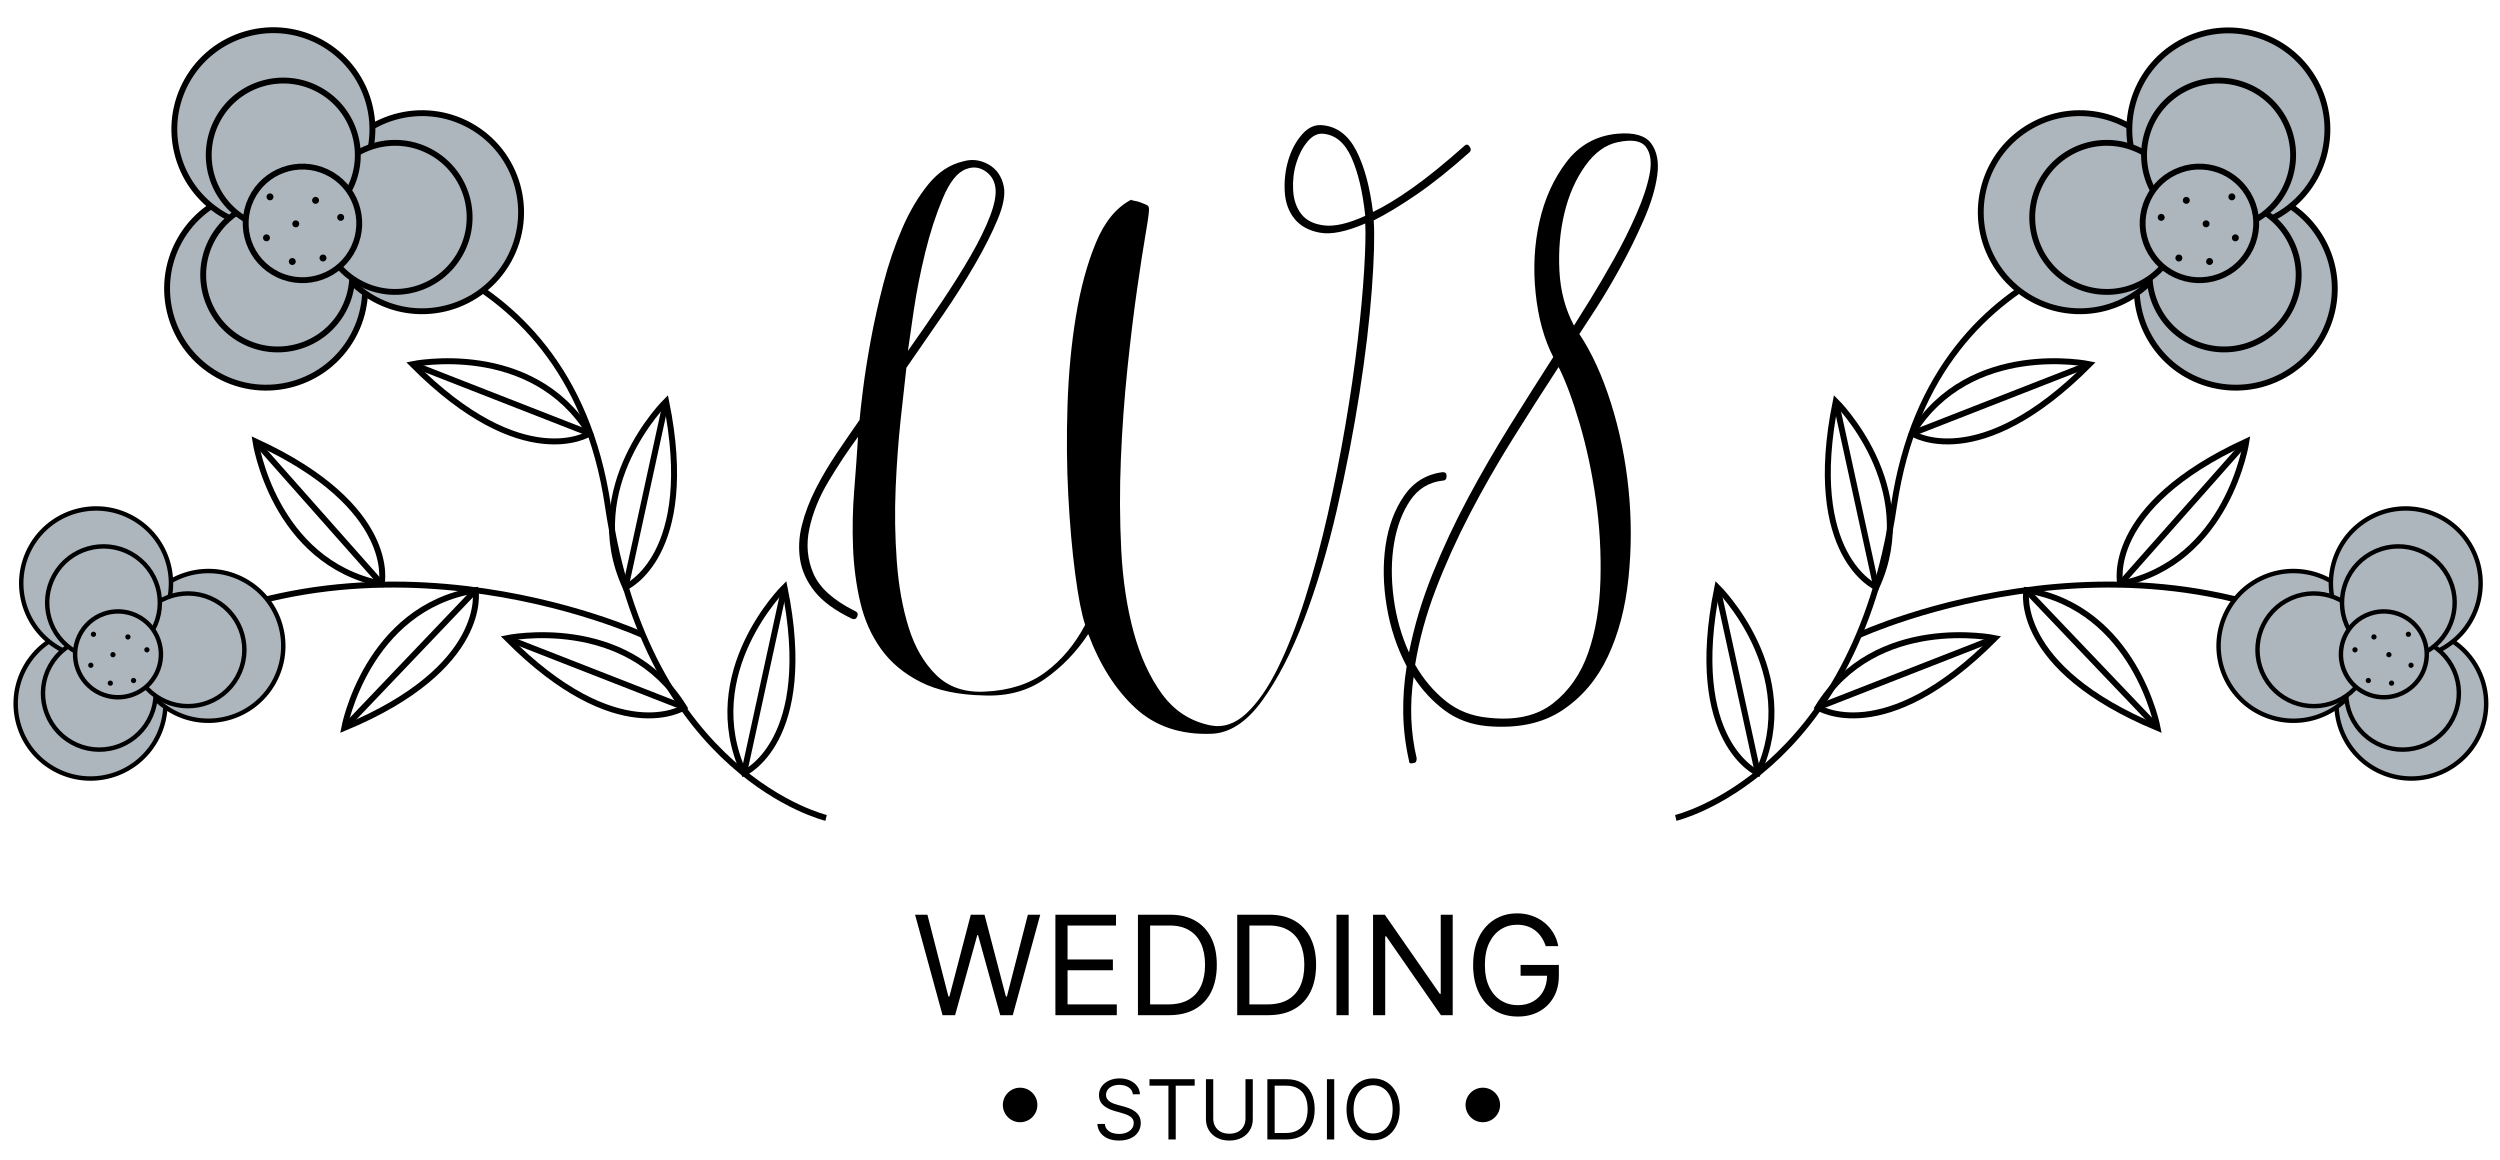 <svg width="181" height="84" viewBox="0 0 181 84" fill="none" xmlns="http://www.w3.org/2000/svg">
<path d="M68.24 73.499L66.251 66.226H67.146L68.666 72.15H68.737L70.285 66.226H71.279L72.828 72.15H72.899L74.418 66.226H75.313L73.325 73.499H72.416L70.811 67.704H70.754L69.149 73.499H68.24ZM76.411 73.499V66.226H80.8V67.007H77.291V69.465H80.573V70.246H77.291V72.718H80.857V73.499H76.411ZM84.632 73.499H82.387V66.226H84.731C85.436 66.226 86.04 66.372 86.542 66.663C87.044 66.952 87.429 67.367 87.696 67.909C87.964 68.449 88.097 69.096 88.097 69.848C88.097 70.606 87.963 71.258 87.693 71.805C87.423 72.35 87.03 72.769 86.514 73.062C85.998 73.353 85.37 73.499 84.632 73.499ZM83.268 72.718H84.575C85.176 72.718 85.674 72.602 86.07 72.37C86.465 72.138 86.76 71.807 86.954 71.379C87.148 70.95 87.245 70.44 87.245 69.848C87.245 69.261 87.149 68.756 86.958 68.332C86.766 67.906 86.479 67.579 86.098 67.352C85.717 67.122 85.242 67.007 84.674 67.007H83.268V72.718ZM91.819 73.499H89.575V66.226H91.918C92.624 66.226 93.228 66.372 93.73 66.663C94.231 66.952 94.616 67.367 94.884 67.909C95.151 68.449 95.285 69.096 95.285 69.848C95.285 70.606 95.15 71.258 94.88 71.805C94.61 72.35 94.217 72.769 93.701 73.062C93.185 73.353 92.558 73.499 91.819 73.499ZM90.456 72.718H91.762C92.364 72.718 92.862 72.602 93.257 72.37C93.653 72.138 93.947 71.807 94.141 71.379C94.336 70.95 94.433 70.44 94.433 69.848C94.433 69.261 94.337 68.756 94.145 68.332C93.953 67.906 93.667 67.579 93.286 67.352C92.905 67.122 92.43 67.007 91.862 67.007H90.456V72.718ZM97.643 66.226V73.499H96.762V66.226H97.643ZM105.176 66.226V73.499H104.324L100.36 67.789H100.289V73.499H99.409V66.226H100.261L104.238 71.951H104.309V66.226H105.176ZM111.91 68.499C111.832 68.26 111.729 68.046 111.601 67.856C111.475 67.664 111.325 67.501 111.15 67.366C110.977 67.231 110.78 67.128 110.56 67.057C110.34 66.986 110.099 66.951 109.836 66.951C109.405 66.951 109.013 67.062 108.66 67.284C108.308 67.507 108.027 67.835 107.819 68.268C107.61 68.701 107.506 69.233 107.506 69.863C107.506 70.492 107.612 71.024 107.822 71.457C108.033 71.89 108.318 72.218 108.678 72.441C109.038 72.663 109.443 72.775 109.893 72.775C110.309 72.775 110.676 72.686 110.993 72.508C111.313 72.328 111.562 72.075 111.739 71.748C111.919 71.419 112.009 71.032 112.009 70.587L112.279 70.644H110.091V69.863H112.861V70.644C112.861 71.243 112.734 71.764 112.478 72.206C112.225 72.649 111.874 72.992 111.427 73.236C110.982 73.478 110.47 73.598 109.893 73.598C109.249 73.598 108.683 73.447 108.195 73.144C107.71 72.841 107.331 72.41 107.059 71.851C106.789 71.293 106.654 70.63 106.654 69.863C106.654 69.287 106.731 68.77 106.885 68.311C107.041 67.849 107.261 67.456 107.545 67.132C107.829 66.807 108.166 66.559 108.554 66.386C108.942 66.213 109.369 66.127 109.836 66.127C110.219 66.127 110.577 66.185 110.908 66.301C111.242 66.414 111.539 66.577 111.8 66.787C112.062 66.996 112.281 67.245 112.457 67.537C112.632 67.825 112.752 68.146 112.819 68.499H111.91Z" fill="black"/>
<path d="M75.106 79.999C75.106 80.689 74.546 81.249 73.856 81.249C73.166 81.249 72.606 80.689 72.606 79.999C72.606 79.309 73.166 78.749 73.856 78.749C74.546 78.749 75.106 79.309 75.106 79.999Z" fill="black"/>
<path d="M82.021 79.226C81.995 79.01 81.891 78.843 81.71 78.723C81.528 78.604 81.305 78.544 81.041 78.544C80.847 78.544 80.678 78.576 80.534 78.638C80.39 78.701 80.278 78.787 80.197 78.896C80.117 79.005 80.078 79.13 80.078 79.269C80.078 79.385 80.105 79.485 80.161 79.569C80.218 79.652 80.29 79.721 80.378 79.776C80.466 79.83 80.558 79.875 80.655 79.91C80.752 79.944 80.84 79.972 80.921 79.993L81.365 80.113C81.478 80.142 81.605 80.184 81.744 80.236C81.884 80.289 82.019 80.36 82.146 80.451C82.276 80.541 82.382 80.656 82.466 80.796C82.55 80.937 82.592 81.11 82.592 81.314C82.592 81.55 82.53 81.763 82.406 81.954C82.284 82.144 82.105 82.295 81.87 82.407C81.635 82.519 81.35 82.576 81.015 82.576C80.703 82.576 80.432 82.525 80.203 82.424C79.976 82.323 79.797 82.183 79.666 82.002C79.537 81.822 79.464 81.613 79.447 81.374H79.992C80.007 81.539 80.062 81.675 80.159 81.783C80.257 81.89 80.38 81.969 80.529 82.022C80.68 82.073 80.842 82.098 81.015 82.098C81.217 82.098 81.398 82.066 81.558 82C81.719 81.934 81.846 81.841 81.94 81.723C82.034 81.604 82.08 81.465 82.08 81.306C82.08 81.161 82.04 81.043 81.959 80.952C81.878 80.861 81.771 80.787 81.639 80.731C81.507 80.674 81.365 80.624 81.211 80.581L80.674 80.428C80.333 80.33 80.063 80.19 79.865 80.008C79.666 79.826 79.566 79.588 79.566 79.294C79.566 79.05 79.632 78.837 79.764 78.655C79.898 78.472 80.077 78.33 80.301 78.229C80.527 78.127 80.779 78.076 81.058 78.076C81.339 78.076 81.589 78.126 81.808 78.227C82.026 78.326 82.2 78.463 82.328 78.636C82.457 78.809 82.525 79.006 82.532 79.226H82.021ZM83.222 78.604V78.135H86.495V78.604H85.123V82.499H84.594V78.604H83.222ZM90.174 78.135H90.702V81.025C90.702 81.323 90.632 81.589 90.491 81.823C90.352 82.056 90.155 82.24 89.901 82.375C89.647 82.509 89.349 82.576 89.006 82.576C88.664 82.576 88.365 82.509 88.111 82.375C87.857 82.24 87.66 82.056 87.519 81.823C87.38 81.589 87.31 81.323 87.31 81.025V78.135H87.839V80.982C87.839 81.195 87.885 81.385 87.979 81.551C88.073 81.716 88.207 81.846 88.38 81.941C88.555 82.034 88.763 82.081 89.006 82.081C89.249 82.081 89.458 82.034 89.633 81.941C89.807 81.846 89.941 81.716 90.033 81.551C90.127 81.385 90.174 81.195 90.174 80.982V78.135ZM93.104 82.499H91.757V78.135H93.164C93.587 78.135 93.949 78.223 94.25 78.397C94.551 78.571 94.782 78.82 94.943 79.145C95.103 79.469 95.183 79.857 95.183 80.309C95.183 80.763 95.103 81.154 94.941 81.483C94.779 81.809 94.543 82.061 94.233 82.237C93.924 82.412 93.547 82.499 93.104 82.499ZM92.286 82.03H93.07C93.431 82.03 93.73 81.961 93.967 81.821C94.204 81.682 94.381 81.484 94.498 81.227C94.614 80.97 94.672 80.664 94.672 80.309C94.672 79.956 94.615 79.653 94.5 79.399C94.385 79.143 94.213 78.947 93.984 78.811C93.755 78.673 93.471 78.604 93.13 78.604H92.286V82.03ZM96.598 78.135V82.499H96.07V78.135H96.598ZM101.34 80.317C101.34 80.777 101.257 81.175 101.09 81.51C100.924 81.846 100.696 82.104 100.406 82.286C100.117 82.468 99.786 82.559 99.413 82.559C99.041 82.559 98.71 82.468 98.421 82.286C98.131 82.104 97.903 81.846 97.737 81.51C97.57 81.175 97.487 80.777 97.487 80.317C97.487 79.857 97.57 79.459 97.737 79.124C97.903 78.789 98.131 78.53 98.421 78.348C98.71 78.166 99.041 78.076 99.413 78.076C99.786 78.076 100.117 78.166 100.406 78.348C100.696 78.53 100.924 78.789 101.09 79.124C101.257 79.459 101.34 79.857 101.34 80.317ZM100.828 80.317C100.828 79.939 100.765 79.62 100.639 79.36C100.514 79.1 100.344 78.904 100.129 78.77C99.916 78.637 99.678 78.57 99.413 78.57C99.149 78.57 98.91 78.637 98.695 78.77C98.482 78.904 98.313 79.1 98.186 79.36C98.061 79.62 97.999 79.939 97.999 80.317C97.999 80.695 98.061 81.014 98.186 81.274C98.313 81.534 98.482 81.731 98.695 81.864C98.91 81.998 99.149 82.064 99.413 82.064C99.678 82.064 99.916 81.998 100.129 81.864C100.344 81.731 100.514 81.534 100.639 81.274C100.765 81.014 100.828 80.695 100.828 80.317Z" fill="black"/>
<path d="M108.606 79.999C108.606 80.689 108.046 81.249 107.356 81.249C106.666 81.249 106.106 80.689 106.106 79.999C106.106 79.309 106.666 78.749 107.356 78.749C108.046 78.749 108.606 79.309 108.606 79.999Z" fill="black"/>
<path d="M61.677 44.795C60.455 44.202 59.556 43.545 58.982 42.823C58.408 42.1 58.056 41.333 57.927 40.517C57.798 39.703 57.844 38.86 58.066 37.989C58.288 37.119 58.622 36.248 59.066 35.378C59.511 34.508 60.019 33.647 60.594 32.794C61.168 31.943 61.714 31.146 62.233 30.405C62.27 29.961 62.353 29.22 62.483 28.183C62.612 27.146 62.797 25.97 63.039 24.655C63.279 23.341 63.585 21.97 63.955 20.544C64.325 19.119 64.779 17.785 65.317 16.544C65.853 15.303 66.484 14.239 67.206 13.349C67.929 12.46 68.77 11.904 69.734 11.683C70.363 11.498 70.974 11.572 71.567 11.905C72.159 12.239 72.53 12.776 72.678 13.516C72.789 14.109 72.641 14.896 72.233 15.877C71.825 16.859 71.279 17.942 70.594 19.127C69.908 20.313 69.122 21.553 68.233 22.849C67.344 24.146 66.474 25.405 65.622 26.627C65.511 27.591 65.372 28.849 65.205 30.405C65.039 31.961 64.918 33.609 64.844 35.35C64.769 37.091 64.797 38.85 64.927 40.628C65.056 42.406 65.344 44.007 65.788 45.434C66.232 46.859 66.899 48.008 67.788 48.878C68.677 49.748 69.844 50.146 71.288 50.073C73.066 49.998 74.538 49.526 75.705 48.656C76.872 47.785 77.825 46.646 78.566 45.239C78.307 44.461 78.066 43.23 77.844 41.544C77.622 39.859 77.455 37.97 77.344 35.877C77.233 33.785 77.214 31.599 77.289 29.321C77.363 27.043 77.567 24.895 77.9 22.876C78.233 20.858 78.714 19.089 79.345 17.57C79.974 16.052 80.826 15.014 81.901 14.459C81.937 14.497 82.021 14.524 82.151 14.542C82.28 14.561 82.419 14.598 82.568 14.653C82.716 14.709 82.854 14.764 82.985 14.82C83.114 14.875 83.179 14.959 83.179 15.07C83.216 15.181 83.142 15.774 82.957 16.848C82.771 17.922 82.558 19.302 82.318 20.987C82.076 22.672 81.846 24.58 81.623 26.709C81.401 28.839 81.243 31.015 81.151 33.237C81.058 35.459 81.068 37.654 81.178 39.82C81.289 41.987 81.586 43.959 82.067 45.737C82.548 47.515 83.234 49.015 84.123 50.237C85.012 51.459 86.178 52.218 87.623 52.515C88.548 52.7 89.419 52.413 90.234 51.654C91.048 50.895 91.808 49.801 92.512 48.376C93.215 46.95 93.873 45.274 94.484 43.348C95.095 41.422 95.642 39.395 96.123 37.264C96.604 35.135 97.03 32.987 97.401 30.82C97.771 28.653 98.068 26.617 98.29 24.709C98.512 22.801 98.67 21.098 98.762 19.598C98.854 18.098 98.882 16.959 98.845 16.181C97.474 16.774 96.381 16.996 95.567 16.848C94.752 16.7 94.131 16.357 93.706 15.82C93.28 15.283 93.048 14.617 93.012 13.82C92.974 13.024 93.068 12.264 93.29 11.542C93.512 10.82 93.846 10.209 94.29 9.708C94.735 9.208 95.235 8.996 95.79 9.069C96.826 9.18 97.632 9.801 98.207 10.93C98.781 12.06 99.179 13.532 99.402 15.347C100.254 14.94 101.226 14.347 102.319 13.569C103.411 12.791 104.643 11.791 106.013 10.569C106.161 10.421 106.291 10.44 106.402 10.625C106.513 10.773 106.513 10.903 106.402 11.014C104.994 12.274 103.708 13.301 102.541 14.098C101.374 14.895 100.346 15.515 99.457 15.959C99.531 17.07 99.485 18.746 99.318 20.987C99.152 23.228 98.855 25.719 98.429 28.459C98.003 31.201 97.457 34.015 96.79 36.904C96.123 39.793 95.336 42.432 94.429 44.821C93.521 47.21 92.503 49.182 91.374 50.738C90.244 52.293 89.013 53.09 87.679 53.127C85.457 53.201 83.632 52.58 82.207 51.266C80.78 49.951 79.642 48.164 78.79 45.905C77.937 47.201 76.892 48.285 75.651 49.155C74.41 50.025 72.937 50.423 71.234 50.35C69.381 50.312 67.854 49.989 66.65 49.378C65.446 48.767 64.492 47.97 63.789 46.989C63.085 46.007 62.585 44.887 62.289 43.628C61.992 42.369 61.816 41.045 61.761 39.656C61.705 38.267 61.733 36.888 61.844 35.517C61.955 34.147 62.047 32.85 62.122 31.628C61.381 32.628 60.668 33.703 59.983 34.85C59.297 35.998 58.835 37.147 58.594 38.295C58.352 39.443 58.455 40.527 58.9 41.545C59.344 42.564 60.344 43.462 61.9 44.24C62.085 44.314 62.141 44.443 62.067 44.629C61.991 44.813 61.862 44.868 61.677 44.795ZM65.733 25.406C66.547 24.258 67.353 23.091 68.149 21.905C68.945 20.72 69.649 19.6 70.26 18.544C70.871 17.488 71.343 16.526 71.677 15.655C72.01 14.785 72.14 14.091 72.066 13.572C71.991 13.054 71.741 12.656 71.316 12.378C70.89 12.1 70.435 12.054 69.954 12.239C69.324 12.461 68.76 13.165 68.26 14.35C67.76 15.536 67.334 16.85 66.982 18.295C66.63 19.739 66.352 21.147 66.149 22.517C65.945 23.887 65.806 24.85 65.733 25.406ZM98.845 15.627C98.659 13.887 98.326 12.479 97.845 11.405C97.363 10.331 96.678 9.757 95.789 9.683C95.381 9.646 95.002 9.841 94.65 10.266C94.298 10.692 94.029 11.21 93.845 11.822C93.659 12.433 93.585 13.081 93.623 13.766C93.659 14.452 93.854 15.026 94.206 15.488C94.558 15.952 95.113 16.23 95.873 16.321C96.631 16.414 97.622 16.183 98.845 15.627Z" fill="black"/>
<path d="M102.011 55.073C101.752 53.925 101.613 52.785 101.594 51.656C101.575 50.526 101.658 49.386 101.844 48.239C101.14 46.906 100.658 45.461 100.4 43.906C100.141 42.351 100.113 40.878 100.317 39.489C100.52 38.1 100.964 36.906 101.65 35.906C102.335 34.906 103.27 34.332 104.456 34.184C104.641 34.184 104.734 34.277 104.734 34.462C104.734 34.684 104.641 34.795 104.456 34.795C103.456 34.906 102.669 35.388 102.095 36.24C101.52 37.093 101.131 38.129 100.928 39.351C100.724 40.573 100.714 41.888 100.901 43.296C101.086 44.703 101.456 46.019 102.012 47.241C102.382 45.352 102.947 43.463 103.707 41.574C104.466 39.685 105.327 37.843 106.29 36.046C107.253 34.25 108.271 32.49 109.346 30.768C110.42 29.046 111.457 27.407 112.457 25.851C111.79 24.555 111.364 23.009 111.179 21.212C110.993 19.416 111.086 17.694 111.457 16.045C111.827 14.397 112.476 12.962 113.402 11.74C114.328 10.518 115.55 9.833 117.069 9.684C118.291 9.573 119.115 9.805 119.541 10.378C119.966 10.952 120.115 11.721 119.986 12.683C119.855 13.647 119.532 14.721 119.014 15.905C118.495 17.091 117.93 18.239 117.319 19.35C116.708 20.461 116.115 21.461 115.541 22.35C114.966 23.239 114.569 23.85 114.346 24.183C115.235 25.517 115.994 27.175 116.624 29.156C117.253 31.138 117.68 33.212 117.902 35.379C118.124 37.546 118.124 39.704 117.902 41.851C117.68 43.999 117.18 45.897 116.402 47.545C115.624 49.193 114.522 50.49 113.096 51.434C111.669 52.378 109.864 52.758 107.679 52.573C106.493 52.462 105.465 52.082 104.596 51.434C103.725 50.785 102.975 49.98 102.346 49.017C102.049 51.053 102.124 53.017 102.568 54.906C102.568 55.128 102.493 55.239 102.346 55.239C102.122 55.314 102.011 55.258 102.011 55.073ZM102.455 48.128C103.047 49.165 103.779 50.035 104.649 50.739C105.519 51.442 106.547 51.85 107.732 51.961C109.695 52.183 111.26 51.84 112.427 50.933C113.594 50.025 114.445 48.803 114.983 47.266C115.519 45.729 115.816 43.979 115.872 42.016C115.928 40.053 115.817 38.099 115.539 36.155C115.261 34.211 114.872 32.386 114.372 30.682C113.872 28.979 113.363 27.608 112.844 26.571C111.733 28.275 110.622 30.016 109.511 31.793C108.4 33.571 107.372 35.368 106.427 37.182C105.483 38.997 104.658 40.821 103.955 42.654C103.251 44.489 102.752 46.313 102.455 48.128ZM113.956 23.572C114.215 23.165 114.613 22.526 115.151 21.655C115.687 20.785 116.253 19.822 116.845 18.766C117.437 17.71 117.975 16.637 118.456 15.544C118.937 14.452 119.261 13.48 119.428 12.627C119.594 11.775 119.512 11.118 119.178 10.655C118.845 10.192 118.159 10.072 117.123 10.294C116.234 10.48 115.447 11.053 114.762 12.016C114.076 12.98 113.576 14.118 113.262 15.433C112.947 16.748 112.826 18.137 112.901 19.6C112.974 21.063 113.325 22.387 113.956 23.572Z" fill="black"/>
<path d="M158.751 16.879C158.751 16.879 140.039 16.879 137.12 36.635C134.237 56.156 121.326 59.216 121.326 59.216" stroke="black" stroke-width="0.432" stroke-miterlimit="10"/>
<path d="M155.604 24.386C153.677 20.927 154.919 16.56 158.378 14.633C161.837 12.706 166.204 13.948 168.131 17.407C170.058 20.866 168.816 25.233 165.357 27.16C161.898 29.087 157.531 27.845 155.604 24.386Z" fill="#ADB5BD" stroke="black" stroke-width="0.425" stroke-miterlimit="10"/>
<path d="M144.315 18.853C142.388 15.394 143.63 11.027 147.089 9.1C150.548 7.173 154.915 8.415 156.842 11.874C158.769 15.333 157.527 19.7 154.067 21.627C150.608 23.554 146.242 22.312 144.315 18.853Z" fill="#ADB5BD" stroke="black" stroke-width="0.425" stroke-miterlimit="10"/>
<path d="M155.071 12.861C153.144 9.402 154.386 5.035 157.845 3.108C161.304 1.181 165.671 2.423 167.598 5.882C169.525 9.341 168.283 13.708 164.824 15.635C161.365 17.562 156.998 16.32 155.071 12.861Z" fill="#ADB5BD" stroke="black" stroke-width="0.425" stroke-miterlimit="10"/>
<path d="M156.313 22.529C154.863 19.925 155.797 16.639 158.401 15.189C161.005 13.739 164.291 14.674 165.741 17.277C167.191 19.88 166.257 23.167 163.653 24.617C161.05 26.067 157.763 25.132 156.313 22.529Z" fill="#ADB5BD" stroke="black" stroke-width="0.425" stroke-miterlimit="10"/>
<path d="M147.816 18.364C146.366 15.76 147.301 12.474 149.904 11.024C152.508 9.574 155.794 10.508 157.244 13.112C158.694 15.716 157.76 19.002 155.156 20.452C152.553 21.903 149.267 20.968 147.816 18.364Z" fill="#ADB5BD" stroke="black" stroke-width="0.425" stroke-miterlimit="10"/>
<path d="M155.912 13.855C154.462 11.252 155.397 7.965 158 6.515C160.604 5.065 163.89 6 165.34 8.603C166.79 11.206 165.855 14.493 163.252 15.943C160.649 17.393 157.362 16.458 155.912 13.855Z" fill="#ADB5BD" stroke="black" stroke-width="0.425" stroke-miterlimit="10"/>
<path d="M155.52 17.931C154.549 15.878 155.427 13.427 157.48 12.456C159.533 11.485 161.984 12.363 162.955 14.416C163.926 16.469 163.048 18.92 160.995 19.891C158.941 20.861 156.49 19.984 155.52 17.931Z" fill="#ADB5BD" stroke="black" stroke-width="0.425" stroke-miterlimit="10"/>
<path d="M158.541 14.506C158.541 14.646 158.428 14.759 158.288 14.759C158.148 14.759 158.035 14.646 158.035 14.506C158.035 14.366 158.148 14.253 158.288 14.253C158.428 14.252 158.541 14.366 158.541 14.506Z" fill="black"/>
<path d="M161.84 14.252C161.84 14.392 161.727 14.505 161.587 14.505C161.447 14.505 161.334 14.392 161.334 14.252C161.334 14.112 161.447 13.999 161.587 13.999C161.727 13.999 161.84 14.113 161.84 14.252Z" fill="black"/>
<path d="M162.094 17.219C162.094 17.359 161.981 17.472 161.841 17.472C161.701 17.472 161.588 17.359 161.588 17.219C161.588 17.079 161.701 16.966 161.841 16.966C161.981 16.966 162.094 17.079 162.094 17.219Z" fill="black"/>
<path d="M159.974 16.206C159.974 16.346 159.861 16.459 159.721 16.459C159.581 16.459 159.468 16.346 159.468 16.206C159.468 16.066 159.581 15.953 159.721 15.953C159.861 15.953 159.974 16.066 159.974 16.206Z" fill="black"/>
<path d="M156.723 15.738C156.723 15.878 156.61 15.991 156.47 15.991C156.33 15.991 156.217 15.878 156.217 15.738C156.217 15.598 156.33 15.485 156.47 15.485C156.61 15.485 156.723 15.599 156.723 15.738Z" fill="black"/>
<path d="M158.003 18.68C158.003 18.82 157.89 18.933 157.75 18.933C157.61 18.933 157.497 18.82 157.497 18.68C157.497 18.54 157.61 18.427 157.75 18.427C157.89 18.427 158.003 18.54 158.003 18.68Z" fill="black"/>
<path d="M159.974 19.186C160.113 19.186 160.227 19.072 160.227 18.933C160.227 18.793 160.113 18.68 159.974 18.68C159.834 18.68 159.721 18.793 159.721 18.933C159.721 19.072 159.834 19.186 159.974 19.186Z" fill="black"/>
<path d="M138.445 31.383C138.445 31.383 143.221 34.468 151.277 26.367C151.277 26.367 142.641 24.567 138.445 31.383Z" stroke="black" stroke-width="0.432" stroke-miterlimit="10"/>
<path d="M138.445 31.383L151.277 26.367" stroke="black" stroke-width="0.432" stroke-miterlimit="10"/>
<path d="M135.844 42.517C135.844 42.517 130.629 40.251 132.909 29.056C132.909 29.056 139.194 35.247 135.844 42.517Z" stroke="black" stroke-width="0.432" stroke-miterlimit="10"/>
<path d="M135.844 42.517L132.91 29.056" stroke="black" stroke-width="0.432" stroke-miterlimit="10"/>
<path d="M131.605 51.218C131.605 51.218 136.381 54.304 144.437 46.202C144.437 46.202 135.801 44.401 131.605 51.218Z" stroke="black" stroke-width="0.432" stroke-miterlimit="10"/>
<path d="M131.605 51.218L144.437 46.202" stroke="black" stroke-width="0.432" stroke-miterlimit="10"/>
<path d="M127.272 55.978C127.272 55.978 122.057 53.712 124.337 42.517C124.337 42.517 130.621 48.708 127.272 55.978Z" stroke="black" stroke-width="0.432" stroke-miterlimit="10"/>
<path d="M127.272 55.978L124.337 42.517" stroke="black" stroke-width="0.432" stroke-miterlimit="10"/>
<path d="M134.584 45.986C134.584 45.986 155.839 36.153 173.479 48.709" stroke="black" stroke-width="0.432" stroke-miterlimit="10"/>
<path d="M169.845 53.583C168.388 50.968 169.327 47.667 171.942 46.211C174.557 44.754 177.858 45.693 179.314 48.308C180.771 50.923 179.832 54.224 177.217 55.68C174.602 57.137 171.302 56.198 169.845 53.583Z" fill="#ADB5BD" stroke="black" stroke-width="0.321" stroke-miterlimit="10"/>
<path d="M161.311 49.4C159.854 46.785 160.793 43.484 163.408 42.028C166.023 40.571 169.324 41.51 170.78 44.125C172.237 46.74 171.298 50.041 168.683 51.497C166.068 52.954 162.767 52.015 161.311 49.4Z" fill="#ADB5BD" stroke="black" stroke-width="0.321" stroke-miterlimit="10"/>
<path d="M169.442 44.871C167.985 42.256 168.924 38.955 171.539 37.499C174.154 36.042 177.455 36.981 178.911 39.596C180.368 42.211 179.429 45.512 176.814 46.968C174.199 48.425 170.898 47.486 169.442 44.871Z" fill="#ADB5BD" stroke="black" stroke-width="0.321" stroke-miterlimit="10"/>
<path d="M170.381 52.179C169.285 50.211 169.991 47.727 171.959 46.631C173.927 45.535 176.411 46.241 177.507 48.209C178.603 50.177 177.897 52.661 175.929 53.757C173.961 54.854 171.477 54.147 170.381 52.179Z" fill="#ADB5BD" stroke="black" stroke-width="0.321" stroke-miterlimit="10"/>
<path d="M163.958 49.031C162.862 47.063 163.568 44.579 165.536 43.483C167.504 42.387 169.988 43.093 171.085 45.061C172.181 47.029 171.475 49.513 169.507 50.609C167.538 51.706 165.054 50.999 163.958 49.031Z" fill="#ADB5BD" stroke="black" stroke-width="0.321" stroke-miterlimit="10"/>
<path d="M170.077 45.622C168.981 43.654 169.687 41.17 171.655 40.074C173.623 38.978 176.107 39.684 177.203 41.652C178.299 43.62 177.593 46.104 175.625 47.2C173.658 48.297 171.174 47.59 170.077 45.622Z" fill="#ADB5BD" stroke="black" stroke-width="0.321" stroke-miterlimit="10"/>
<path d="M169.781 48.703C169.047 47.151 169.71 45.298 171.262 44.565C172.814 43.831 174.667 44.494 175.4 46.046C176.134 47.598 175.471 49.451 173.919 50.184C172.367 50.918 170.515 50.255 169.781 48.703Z" fill="#ADB5BD" stroke="black" stroke-width="0.321" stroke-miterlimit="10"/>
<path d="M172.065 46.114C172.065 46.22 171.979 46.305 171.874 46.305C171.768 46.305 171.683 46.219 171.683 46.114C171.683 46.008 171.769 45.923 171.874 45.923C171.979 45.923 172.065 46.009 172.065 46.114Z" fill="black"/>
<path d="M174.559 45.923C174.559 46.029 174.473 46.114 174.368 46.114C174.263 46.114 174.177 46.028 174.177 45.923C174.177 45.817 174.263 45.732 174.368 45.732C174.473 45.732 174.559 45.817 174.559 45.923Z" fill="black"/>
<path d="M174.751 48.165C174.751 48.271 174.665 48.356 174.56 48.356C174.455 48.356 174.369 48.27 174.369 48.165C174.369 48.059 174.455 47.974 174.56 47.974C174.665 47.974 174.751 48.06 174.751 48.165Z" fill="black"/>
<path d="M173.148 47.399C173.148 47.505 173.062 47.59 172.957 47.59C172.851 47.59 172.766 47.504 172.766 47.399C172.766 47.293 172.852 47.208 172.957 47.208C173.062 47.208 173.148 47.294 173.148 47.399Z" fill="black"/>
<path d="M170.691 47.046C170.691 47.152 170.605 47.237 170.5 47.237C170.394 47.237 170.309 47.151 170.309 47.046C170.309 46.94 170.395 46.855 170.5 46.855C170.605 46.855 170.691 46.94 170.691 47.046Z" fill="black"/>
<path d="M171.658 49.27C171.658 49.376 171.572 49.461 171.467 49.461C171.361 49.461 171.276 49.375 171.276 49.27C171.276 49.164 171.362 49.079 171.467 49.079C171.572 49.078 171.658 49.164 171.658 49.27Z" fill="black"/>
<path d="M173.339 49.461C173.339 49.567 173.253 49.652 173.148 49.652C173.043 49.652 172.957 49.566 172.957 49.461C172.957 49.355 173.043 49.27 173.148 49.27C173.253 49.27 173.339 49.355 173.339 49.461Z" fill="black"/>
<path d="M146.705 42.732C146.705 42.732 145.661 48.322 156.213 52.703C156.213 52.703 154.603 44.029 146.705 42.732Z" stroke="black" stroke-width="0.432" stroke-miterlimit="10"/>
<path d="M146.705 42.732L156.213 52.703" stroke="black" stroke-width="0.432" stroke-miterlimit="10"/>
<path d="M153.505 42.274C153.505 42.274 152.257 36.726 162.639 31.96C162.639 31.96 161.351 40.687 153.505 42.274Z" stroke="black" stroke-width="0.432" stroke-miterlimit="10"/>
<path d="M153.505 42.274L162.64 31.96" stroke="black" stroke-width="0.432" stroke-miterlimit="10"/>
<path d="M22.384 16.879C22.384 16.879 41.096 16.879 44.015 36.635C46.898 56.156 59.809 59.216 59.809 59.216" stroke="black" stroke-width="0.432" stroke-miterlimit="10"/>
<path d="M25.531 24.386C27.458 20.927 26.216 16.56 22.757 14.633C19.298 12.706 14.931 13.948 13.004 17.407C11.077 20.866 12.319 25.233 15.779 27.16C19.237 29.087 23.604 27.845 25.531 24.386Z" fill="#ADB5BD" stroke="black" stroke-width="0.425" stroke-miterlimit="10"/>
<path d="M36.82 18.853C38.747 15.394 37.505 11.027 34.046 9.1C30.587 7.173 26.22 8.415 24.293 11.874C22.366 15.333 23.608 19.7 27.067 21.627C30.527 23.554 34.893 22.312 36.82 18.853Z" fill="#ADB5BD" stroke="black" stroke-width="0.425" stroke-miterlimit="10"/>
<path d="M21.754 16.253C25.563 15.17 27.772 11.204 26.689 7.395C25.605 3.587 21.639 1.377 17.831 2.461C14.022 3.544 11.813 7.51 12.896 11.319C13.98 15.127 17.945 17.337 21.754 16.253Z" fill="#ADB5BD" stroke="black" stroke-width="0.425" stroke-miterlimit="10"/>
<path d="M24.822 22.529C26.272 19.925 25.337 16.639 22.734 15.189C20.13 13.739 16.844 14.674 15.394 17.277C13.944 19.88 14.879 23.167 17.482 24.617C20.085 26.067 23.371 25.132 24.822 22.529Z" fill="#ADB5BD" stroke="black" stroke-width="0.425" stroke-miterlimit="10"/>
<path d="M33.318 18.364C34.768 15.76 33.833 12.474 31.23 11.024C28.626 9.574 25.34 10.508 23.89 13.112C22.44 15.716 23.375 19.002 25.978 20.452C28.582 21.903 31.868 20.968 33.318 18.364Z" fill="#ADB5BD" stroke="black" stroke-width="0.425" stroke-miterlimit="10"/>
<path d="M25.223 13.855C26.673 11.252 25.739 7.965 23.135 6.515C20.531 5.065 17.245 6 15.795 8.603C14.345 11.206 15.279 14.493 17.883 15.943C20.487 17.393 23.773 16.458 25.223 13.855Z" fill="#ADB5BD" stroke="black" stroke-width="0.425" stroke-miterlimit="10"/>
<path d="M25.615 17.931C26.586 15.878 25.708 13.427 23.656 12.456C21.603 11.485 19.152 12.363 18.181 14.416C17.21 16.469 18.088 18.92 20.141 19.891C22.193 20.861 24.645 19.984 25.615 17.931Z" fill="#ADB5BD" stroke="black" stroke-width="0.425" stroke-miterlimit="10"/>
<path d="M22.847 14.759C22.986 14.759 23.1 14.645 23.1 14.506C23.1 14.366 22.986 14.253 22.847 14.253C22.707 14.253 22.594 14.366 22.594 14.506C22.594 14.645 22.707 14.759 22.847 14.759Z" fill="black"/>
<path d="M19.294 14.252C19.294 14.392 19.407 14.505 19.547 14.505C19.687 14.505 19.8 14.392 19.8 14.252C19.8 14.112 19.687 13.999 19.547 13.999C19.407 13.999 19.294 14.113 19.294 14.252Z" fill="black"/>
<path d="M19.041 17.219C19.041 17.359 19.154 17.472 19.294 17.472C19.434 17.472 19.547 17.359 19.547 17.219C19.547 17.079 19.434 16.966 19.294 16.966C19.154 16.966 19.041 17.079 19.041 17.219Z" fill="black"/>
<path d="M21.161 16.206C21.161 16.346 21.274 16.459 21.414 16.459C21.554 16.459 21.667 16.346 21.667 16.206C21.667 16.066 21.554 15.953 21.414 15.953C21.274 15.952 21.161 16.066 21.161 16.206Z" fill="black"/>
<path d="M24.412 15.738C24.412 15.878 24.525 15.991 24.665 15.991C24.805 15.991 24.918 15.878 24.918 15.738C24.918 15.598 24.805 15.485 24.665 15.485C24.525 15.485 24.412 15.599 24.412 15.738Z" fill="black"/>
<path d="M23.385 18.933C23.525 18.933 23.638 18.819 23.638 18.68C23.638 18.54 23.525 18.427 23.385 18.427C23.245 18.427 23.132 18.54 23.132 18.68C23.132 18.819 23.245 18.933 23.385 18.933Z" fill="black"/>
<path d="M20.908 18.933C20.908 19.073 21.021 19.186 21.161 19.186C21.301 19.186 21.414 19.073 21.414 18.933C21.414 18.793 21.301 18.68 21.161 18.68C21.021 18.68 20.908 18.793 20.908 18.933Z" fill="black"/>
<path d="M42.689 31.383C42.689 31.383 37.913 34.468 29.857 26.367C29.857 26.367 38.494 24.567 42.689 31.383Z" stroke="black" stroke-width="0.432" stroke-miterlimit="10"/>
<path d="M42.689 31.383L29.858 26.367" stroke="black" stroke-width="0.432" stroke-miterlimit="10"/>
<path d="M45.291 42.517C45.291 42.517 50.506 40.251 48.226 29.056C48.226 29.056 41.941 35.247 45.291 42.517Z" stroke="black" stroke-width="0.432" stroke-miterlimit="10"/>
<path d="M45.291 42.517L48.225 29.056" stroke="black" stroke-width="0.432" stroke-miterlimit="10"/>
<path d="M49.53 51.218C49.53 51.218 44.754 54.304 36.698 46.202C36.698 46.202 45.334 44.401 49.53 51.218Z" stroke="black" stroke-width="0.432" stroke-miterlimit="10"/>
<path d="M49.53 51.218L36.698 46.202" stroke="black" stroke-width="0.432" stroke-miterlimit="10"/>
<path d="M53.863 55.978C53.863 55.978 59.078 53.712 56.798 42.517C56.798 42.517 50.513 48.708 53.863 55.978Z" stroke="black" stroke-width="0.432" stroke-miterlimit="10"/>
<path d="M53.863 55.978L56.797 42.517" stroke="black" stroke-width="0.432" stroke-miterlimit="10"/>
<path d="M46.551 45.986C46.551 45.986 25.296 36.153 7.656 48.709" stroke="black" stroke-width="0.432" stroke-miterlimit="10"/>
<path d="M11.29 53.583C12.747 50.968 11.808 47.667 9.193 46.211C6.578 44.754 3.277 45.693 1.821 48.308C0.364 50.923 1.303 54.224 3.918 55.68C6.533 57.137 9.833 56.198 11.29 53.583Z" fill="#ADB5BD" stroke="black" stroke-width="0.321" stroke-miterlimit="10"/>
<path d="M19.824 49.4C21.281 46.785 20.342 43.484 17.727 42.028C15.112 40.571 11.811 41.51 10.355 44.125C8.898 46.74 9.837 50.041 12.452 51.497C15.067 52.954 18.367 52.015 19.824 49.4Z" fill="#ADB5BD" stroke="black" stroke-width="0.321" stroke-miterlimit="10"/>
<path d="M11.693 44.871C13.15 42.256 12.211 38.955 9.596 37.499C6.981 36.042 3.68 36.981 2.224 39.596C0.767 42.211 1.706 45.512 4.321 46.968C6.936 48.425 10.236 47.486 11.693 44.871Z" fill="#ADB5BD" stroke="black" stroke-width="0.321" stroke-miterlimit="10"/>
<path d="M10.754 52.179C11.85 50.211 11.144 47.727 9.176 46.631C7.208 45.535 4.724 46.241 3.628 48.209C2.532 50.177 3.238 52.661 5.206 53.757C7.174 54.854 9.658 54.147 10.754 52.179Z" fill="#ADB5BD" stroke="black" stroke-width="0.321" stroke-miterlimit="10"/>
<path d="M17.177 49.031C18.273 47.063 17.567 44.579 15.599 43.483C13.631 42.387 11.147 43.093 10.051 45.061C8.955 47.029 9.661 49.513 11.629 50.609C13.596 51.706 16.081 50.999 17.177 49.031Z" fill="#ADB5BD" stroke="black" stroke-width="0.321" stroke-miterlimit="10"/>
<path d="M11.058 45.622C12.154 43.654 11.448 41.17 9.48 40.074C7.512 38.978 5.028 39.684 3.931 41.652C2.835 43.62 3.541 46.104 5.509 47.2C7.477 48.297 9.961 47.59 11.058 45.622Z" fill="#ADB5BD" stroke="black" stroke-width="0.321" stroke-miterlimit="10"/>
<path d="M11.354 48.703C12.088 47.151 11.425 45.298 9.873 44.565C8.321 43.831 6.468 44.494 5.735 46.046C5.001 47.598 5.664 49.451 7.216 50.184C8.768 50.918 10.62 50.255 11.354 48.703Z" fill="#ADB5BD" stroke="black" stroke-width="0.321" stroke-miterlimit="10"/>
<path d="M9.07 46.114C9.07 46.22 9.156 46.305 9.261 46.305C9.367 46.305 9.452 46.219 9.452 46.114C9.452 46.008 9.366 45.923 9.261 45.923C9.156 45.923 9.07 46.009 9.07 46.114Z" fill="black"/>
<path d="M6.576 45.923C6.576 46.029 6.662 46.114 6.767 46.114C6.872 46.114 6.958 46.028 6.958 45.923C6.958 45.817 6.872 45.732 6.767 45.732C6.662 45.732 6.576 45.817 6.576 45.923Z" fill="black"/>
<path d="M6.384 48.165C6.384 48.271 6.47 48.356 6.575 48.356C6.681 48.356 6.766 48.27 6.766 48.165C6.766 48.059 6.68 47.974 6.575 47.974C6.47 47.974 6.384 48.06 6.384 48.165Z" fill="black"/>
<path d="M7.987 47.399C7.987 47.505 8.073 47.59 8.178 47.59C8.283 47.59 8.369 47.504 8.369 47.399C8.369 47.293 8.283 47.208 8.178 47.208C8.073 47.208 7.987 47.294 7.987 47.399Z" fill="black"/>
<path d="M10.444 47.046C10.444 47.152 10.53 47.237 10.635 47.237C10.741 47.237 10.826 47.151 10.826 47.046C10.826 46.94 10.74 46.855 10.635 46.855C10.53 46.855 10.444 46.94 10.444 47.046Z" fill="black"/>
<path d="M9.477 49.27C9.477 49.376 9.563 49.461 9.668 49.461C9.774 49.461 9.859 49.375 9.859 49.27C9.859 49.164 9.773 49.079 9.668 49.079C9.563 49.078 9.477 49.164 9.477 49.27Z" fill="black"/>
<path d="M7.795 49.461C7.795 49.567 7.881 49.652 7.986 49.652C8.092 49.652 8.177 49.566 8.177 49.461C8.177 49.355 8.091 49.27 7.986 49.27C7.881 49.27 7.795 49.355 7.795 49.461Z" fill="black"/>
<path d="M34.43 42.732C34.43 42.732 35.474 48.322 24.923 52.703C24.923 52.703 26.531 44.029 34.43 42.732Z" stroke="black" stroke-width="0.432" stroke-miterlimit="10"/>
<path d="M34.43 42.732L24.922 52.703" stroke="black" stroke-width="0.432" stroke-miterlimit="10"/>
<path d="M27.63 42.274C27.63 42.274 28.879 36.726 18.496 31.96C18.496 31.96 19.784 40.687 27.63 42.274Z" stroke="black" stroke-width="0.432" stroke-miterlimit="10"/>
<path d="M27.63 42.274L18.495 31.96" stroke="black" stroke-width="0.432" stroke-miterlimit="10"/>
</svg>
